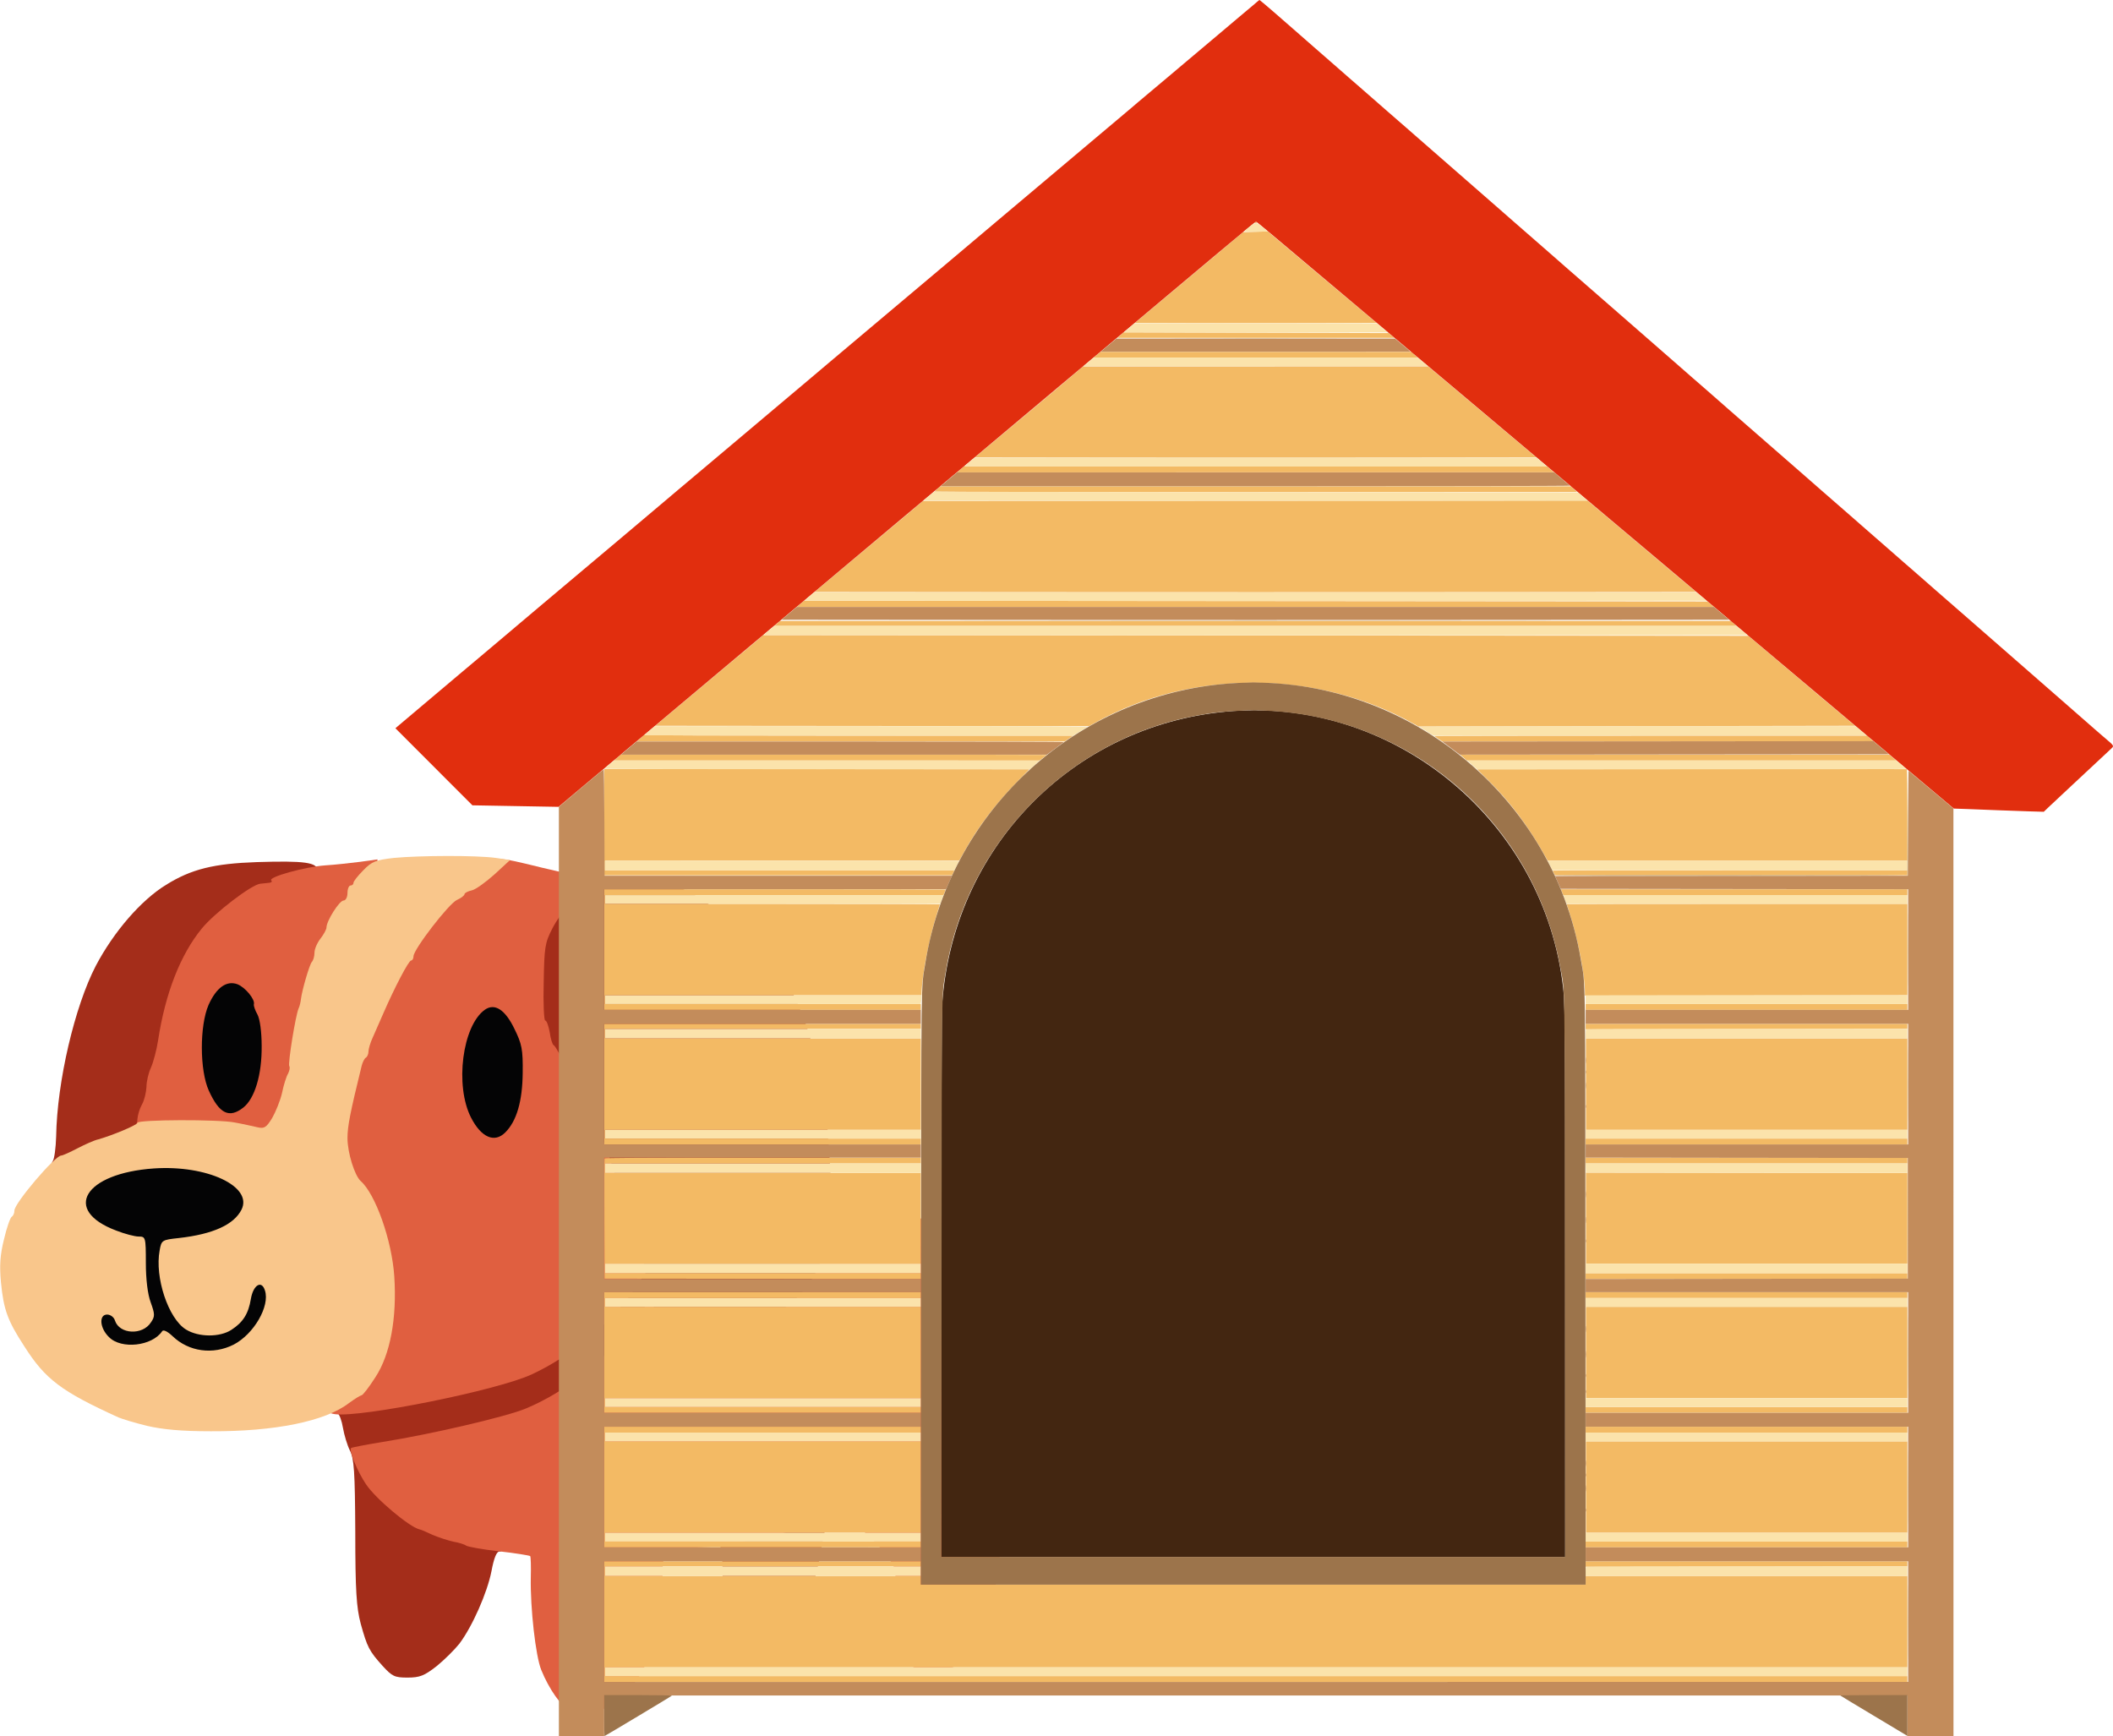 <svg
  xmlns="http://www.w3.org/2000/svg"
  viewBox="0 0 486.629 399.827">
  <g transform="matrix(0.691,0,0,0.691,67.887,260.466)">
    <g fill="#040405" transform="matrix(0.1,0,0,0.1,-99.434,-95.806)">
      <g>
        <path
          d="m 596,1700 c -28,-14 -44,-17 -57,-10 -10,6 -52,10 -94,10 -67,0 -79,-3 -100,-25 -21,-20 -25,-34 -25,-80 v -55 h 48 c 42,0 50,3 60,25 21,45 68,23 51,-23 -6,-14 -11,-66 -12,-114 -2,-84 -3,-88 -24,-88 -35,0 -123,-36 -149,-61 -20,-19 -24,-32 -24,-81 0,-50 4,-62 26,-83 42,-39 109,-57 234,-62 225,-10 345,50 327,163 -11,69 -72,108 -194,125 -43,6 -80,13 -83,16 -3,2 -4,27 -3,54 2,72 47,158 95,184 37,20 38,20 73,1 43,-23 64,-55 73,-109 7,-42 8,-42 54,-45 44,-3 48,-1 54,23 21,84 -24,189 -101,232 -54,31 -173,32 -229,3 z"/>
        <path
          d="m 1589,997 c -55,-42 -83,-198 -60,-331 18,-103 58,-155 118,-156 54,0 81,19 111,79 25,52 27,65 27,176 -1,125 -16,185 -59,228 -21,20 -112,23 -137,4 z"/>
        <path
          d="m 718,916 c -10,-7 -28,-35 -40,-62 -20,-43 -23,-65 -22,-174 0,-140 18,-203 68,-235 32,-21 107,-16 136,10 33,30 55,121 55,230 0,115 -21,193 -62,225 -30,23 -108,27 -135,6 z"/>
      </g>
    </g>
    <g fill="#a42d1a" transform="matrix(0.1,0,0,0.1,-99.434,-95.806)">
      <g>
        <path
          d="m 1287,2741 c -45,-50 -51,-62 -73,-141 -14,-53 -18,-109 -18,-305 -1,-202 -4,-245 -18,-272 -9,-18 -19,-52 -23,-75 -4,-24 -12,-46 -18,-49 -17,-11 3,-29 33,-29 93,0 499,-91 585,-131 125,-58 266,-174 336,-276 l 29,-42 -25,-52 c -14,-29 -25,-61 -25,-71 0,-87 -99,-360 -144,-397 -9,-8 -16,-20 -16,-27 0,-17 -72,-168 -83,-172 -4,-2 -10,-21 -13,-43 -4,-21 -11,-39 -16,-39 -6,0 -9,-59 -6,-157 4,-147 6,-161 31,-208 14,-27 52,-72 82,-99 52,-44 59,-48 82,-37 17,8 54,9 112,5 109,-8 172,9 267,73 38,25 71,49 74,52 3,4 28,25 55,46 28,22 52,43 53,48 2,4 19,26 39,49 93,112 165,333 183,560 5,73 10,139 10,146 0,6 7,12 15,12 12,0 15,17 15,89 0,221 -62,342 -216,417 -52,26 -72,29 -168,32 -116,4 -180,-8 -221,-40 l -24,-18 -44,57 c -87,113 -215,213 -342,266 -59,24 -313,85 -450,107 -104,17 -115,19 -115,30 0,19 63,101 103,134 56,46 171,105 219,112 21,4 41,11 44,15 3,5 18,9 34,9 15,0 35,3 44,6 20,8 21,34 2,34 -9,0 -18,22 -26,65 -14,72 -64,185 -107,242 -16,20 -50,54 -76,75 -41,32 -56,38 -97,38 -43,0 -51,-4 -83,-39 z"/>
        <path
          d="m 2478,2604 c -45,-24 -58,-62 -58,-168 0,-64 -4,-96 -12,-98 -6,-2 -9,-11 -6,-20 4,-10 26,-18 62,-22 31,-4 56,-12 56,-17 0,-5 18,-9 39,-9 22,0 68,-9 103,-20 62,-19 128,-26 128,-14 0,4 -6,12 -13,18 -8,6 -19,45 -26,86 -26,161 -60,228 -135,264 -42,20 -102,20 -138,0 z"/>
        <path
          d="m 188,1058 c 5,-7 10,-44 11,-81 3,-184 62,-434 132,-569 60,-114 151,-219 234,-270 85,-53 160,-71 303,-76 159,-5 202,1 202,28 0,14 -14,23 -56,35 -31,9 -63,23 -71,31 -8,8 -23,14 -34,14 -32,0 -150,87 -195,144 -71,87 -121,215 -145,371 -5,33 -16,74 -24,92 -8,17 -15,46 -15,65 -1,18 -7,44 -15,58 -8,14 -14,35 -15,46 0,17 -12,26 -52,42 -29,11 -64,24 -78,28 -14,3 -45,17 -70,30 -48,26 -131,34 -112,12 z"/>
      </g>
    </g>
    <g fill="#e05f40" transform="matrix(0.1,0,0,0.1,-99.434,-95.806)">
      <g>
        <path
          d="m 1910,2888 c -27,-11 -68,-69 -94,-133 -19,-46 -37,-208 -35,-308 1,-37 0,-69 -2,-72 -3,-2 -50,-10 -105,-16 -54,-6 -103,-15 -109,-19 -5,-4 -24,-10 -42,-13 -18,-4 -49,-14 -70,-23 -21,-10 -40,-18 -43,-18 -34,-8 -146,-102 -178,-150 -28,-41 -58,-113 -50,-121 1,-2 48,-11 103,-20 164,-26 416,-85 480,-112 134,-56 264,-160 356,-285 l 51,-68 38,30 c 59,47 117,63 213,59 66,-3 94,-10 141,-33 150,-74 216,-196 216,-403 v -75 l 28,7 c 47,11 265,123 302,155 19,17 52,47 72,67 l 36,36 52,-17 c 29,-9 81,-32 116,-50 l 64,-34 v 45 c 0,60 -49,163 -96,201 l -36,30 17,63 c 66,258 24,940 -68,1076 -42,63 -157,93 -214,56 -40,-27 -53,-71 -53,-186 0,-58 -3,-119 -6,-136 -7,-33 -70,-105 -137,-155 l -37,-28 -98,32 c -53,18 -114,33 -134,33 -21,0 -38,3 -38,7 0,5 -24,11 -52,15 -29,4 -56,9 -61,12 -4,2 -46,7 -94,9 -122,7 -123,8 -123,107 0,122 -15,199 -50,271 -33,67 -43,79 -104,134 -41,37 -110,50 -156,30 z"/>
        <path
          d="m 1128,1902 c -40,-5 -35,-32 13,-64 21,-16 43,-28 47,-29 4,0 24,-27 45,-60 71,-110 83,-294 30,-444 -25,-70 -57,-131 -79,-150 -25,-22 -44,-97 -44,-173 0,-66 8,-112 47,-270 3,-12 9,-25 14,-28 5,-3 9,-12 9,-21 0,-8 6,-29 14,-46 8,-18 24,-54 36,-82 37,-85 84,-175 92,-175 4,0 8,-6 8,-14 0,-23 118,-176 145,-188 14,-6 25,-15 25,-19 0,-4 11,-10 25,-13 13,-3 41,-22 62,-41 47,-43 44,-43 203,-4 25,6 73,17 108,24 35,7 66,15 68,18 6,5 -59,68 -97,95 -10,7 -31,36 -46,65 -25,48 -27,63 -29,180 -2,70 1,127 5,127 5,0 11,18 15,39 3,22 9,41 13,43 11,4 83,155 83,172 0,7 7,19 16,27 46,38 135,287 148,414 1,5 15,38 33,74 l 32,64 -38,56 c -78,115 -214,229 -346,290 -112,53 -569,145 -657,133 z m 568,-939 c 38,-38 57,-104 58,-198 1,-79 -3,-97 -27,-146 -31,-65 -66,-88 -99,-65 -75,53 -101,253 -46,360 34,66 78,85 114,49 z"/>
        <path
          d="m 810,967 c -16,-7 -84,-11 -193,-11 -92,1 -167,-3 -167,-7 0,-5 5,-9 10,-9 6,0 10,-10 10,-22 1,-13 7,-34 15,-48 8,-14 14,-40 15,-58 0,-19 7,-48 15,-65 8,-18 19,-59 24,-92 24,-156 74,-284 145,-371 41,-51 167,-148 196,-150 8,-1 21,-2 29,-3 8,-1 11,-4 7,-8 -11,-11 111,-45 179,-50 33,-2 86,-8 118,-12 l 57,-8 v 28 c 0,17 -9,35 -25,47 -14,11 -25,25 -25,31 0,6 -4,11 -10,11 -5,0 -10,11 -10,25 0,14 -6,25 -13,25 -14,0 -57,68 -57,90 0,6 -9,23 -20,37 -11,14 -20,35 -20,47 0,12 -4,26 -8,32 -12,13 -32,86 -32,116 0,13 -4,28 -9,34 -11,12 -31,118 -31,166 0,21 -4,46 -9,56 -5,9 -14,38 -19,63 -6,26 -21,63 -33,83 -19,33 -24,36 -67,35 -26,0 -58,-6 -72,-12 z m 13,-87 c 38,-30 62,-110 61,-205 0,-48 -6,-90 -14,-105 -8,-14 -13,-29 -12,-34 5,-16 -29,-57 -55,-67 -36,-13 -70,11 -96,69 -30,69 -30,218 1,286 35,77 68,93 115,56 z"/>
      </g>
    </g>
    <g fill="#f9c68b" transform="matrix(0.1,0,0,0.1,-99.434,-95.806)">
      <g>
        <path
          d="m 502,1941 c -41,-10 -83,-23 -95,-28 C 216,1826 163,1786 93,1676 37,1590 24,1554 15,1462 c -5,-54 -3,-90 10,-142 9,-39 21,-73 26,-76 5,-3 9,-12 9,-21 0,-24 135,-183 156,-183 5,0 29,-11 54,-24 25,-13 56,-27 70,-30 46,-13 130,-48 130,-55 0,-11 273,-12 325,-1 28,5 62,13 76,16 22,5 29,0 48,-31 12,-21 27,-58 33,-84 5,-25 14,-54 20,-64 5,-10 7,-21 4,-25 -5,-9 21,-169 31,-192 4,-8 7,-23 8,-32 4,-31 28,-113 36,-123 5,-5 9,-19 9,-31 0,-12 9,-33 20,-47 11,-14 20,-31 20,-37 0,-22 43,-90 57,-90 7,0 13,-11 13,-25 0,-14 5,-25 10,-25 6,0 10,-4 10,-9 0,-5 15,-24 33,-42 28,-29 41,-34 102,-41 86,-8 273,-9 339,0 l 48,7 -51,47 c -29,26 -63,51 -76,54 -14,3 -25,9 -25,13 0,4 -11,13 -25,19 -27,12 -145,165 -145,188 0,8 -4,14 -8,14 -8,0 -55,90 -92,175 -12,28 -28,64 -36,82 -8,17 -14,38 -14,46 0,9 -4,18 -9,21 -5,3 -11,16 -14,28 -38,155 -47,200 -47,240 0,49 24,125 44,143 49,43 104,197 112,318 9,138 -13,260 -63,336 -21,33 -42,60 -46,60 -5,1 -23,12 -42,26 -79,61 -248,95 -460,94 -99,0 -161,-6 -213,-18 z m 289,-271 c 67,-35 121,-128 104,-180 -11,-36 -39,-19 -47,28 -8,49 -26,78 -65,103 -38,25 -109,25 -151,-1 -59,-36 -105,-174 -88,-264 6,-34 8,-35 64,-41 115,-13 184,-45 209,-95 38,-77 -115,-149 -292,-137 -232,16 -307,139 -126,207 28,11 62,20 75,20 23,0 24,2 24,88 0,54 6,104 16,131 14,39 15,47 1,67 -28,44 -105,40 -120,-6 -3,-11 -15,-20 -26,-20 -28,0 -25,45 6,75 41,42 144,30 177,-19 4,-7 18,0 35,16 54,52 135,63 204,28 z"/>
      </g>
    </g>
  </g>
  <g transform="translate(88.964,-2.194)">
    <path
      d="m 193.432,166.082 c -35.675,3.331 -63.013,31.578 -65.426,67.602 -0.108,1.619 -0.17,24.898 -0.172,64.8 l -0.002,62.274 h 71.831 71.832 l -0.002,-63.116 c -0.002,-64.797 0,-64.661 -0.686,-69.684 -5.152,-37.779 -39.687,-65.395 -77.375,-61.876"
      stroke="none"
      fill="#432611"
      fill-rule="evenodd"/>
    <path
      d="m 200,53.389 c -0.057,0.093 0.056,0.169 0.253,0.169 0.196,0 0.31,-0.076 0.252,-0.169 -0.057,-0.092 -0.171,-0.168 -0.252,-0.168 -0.082,0 -0.196,0.076 -0.253,0.168 m 0.168,2.19 -2.863,0.084 -1.263,1.073 c -0.695,0.59 -2.551,2.153 -4.126,3.473 -1.575,1.321 -3.934,3.301 -5.243,4.401 -1.308,1.1 -5.047,4.236 -8.309,6.969 l -5.931,4.968 13.91,0.043 c 7.65,0.024 20.167,0.024 27.814,0 l 13.904,-0.043 -3.251,-2.72 c -1.789,-1.496 -4.351,-3.646 -5.694,-4.779 -4.995,-4.212 -11.066,-9.316 -13.909,-11.692 -0.548,-0.458 -1.262,-1.064 -1.586,-1.347 l -0.589,-0.514 -2.864,0.084 M 169.089,79.368 168.378,80 h 31.891 31.892 l -0.664,-0.547 -0.664,-0.548 -30.516,-0.084 -30.516,-0.084 -0.712,0.631 m -5.384,4.512 -0.758,0.666 37.285,10e-4 h 37.285 l -0.737,-0.666 -0.738,-0.667 h -35.789 -35.79 l -0.758,0.666 m -4.042,3.387 c -0.417,0.377 -2.531,2.174 -4.699,3.993 -2.167,1.82 -5.692,4.778 -7.831,6.574 -2.14,1.796 -5.626,4.714 -7.747,6.484 l -3.856,3.219 32.361,0.042 c 17.799,0.024 46.898,0.024 64.665,0 l 32.304,-0.042 -2.03,-1.702 c -6.167,-5.172 -10.79,-9.06 -15.909,-13.381 -2.354,-1.987 -4.891,-4.123 -5.638,-4.749 l -1.359,-1.137 -39.751,0.007 -39.752,0.007 -0.758,0.685 m -27.388,23.007 -0.813,0.715 68.711,-0.007 68.711,-0.007 -0.758,-0.666 -0.758,-0.665 -67.139,-0.043 -67.14,-0.043 -0.814,0.716 m -5.328,4.469 c -0.347,0.298 -0.631,0.598 -0.631,0.668 0,0.069 33.29,0.123 73.979,0.119 l 73.979,-0.007 -0.738,-0.667 -0.737,-0.667 -72.61,0.007 -72.61,0.006 -0.632,0.541 m 73.159,2.773 -76.526,0.042 -1.621,1.398 c -0.892,0.77 -2.532,2.155 -3.643,3.079 -1.112,0.924 -3.191,2.663 -4.62,3.864 -6.549,5.505 -9.567,8.036 -12.217,10.245 l -2.858,2.382 50.83,0.043 c 27.956,0.023 73.642,0.023 101.524,0 l 50.694,-0.043 -4.434,-3.705 c -2.439,-2.038 -5.457,-4.58 -6.708,-5.648 -1.251,-1.069 -3.866,-3.277 -5.811,-4.908 -1.945,-1.63 -4.56,-3.825 -5.811,-4.878 l -2.273,-1.913 -76.526,0.042 m -104.723,23.744 -0.815,0.712 105.589,0.003 105.588,0.004 -0.738,-0.632 -0.738,-0.631 -104.036,-0.084 -104.036,-0.085 -0.814,0.713 m -5.362,4.512 -0.674,0.581 110.807,0.002 110.807,0.003 -0.659,-0.583 -0.66,-0.582 -109.474,-0.001 H 90.695 l -0.674,0.58 m -4.565,3.851 c -0.732,0.638 -1.717,1.472 -2.19,1.853 -0.472,0.381 -1.799,1.485 -2.947,2.453 -2.895,2.441 -8.442,7.097 -15.46,12.976 l -2.915,2.442 49.953,0.043 49.954,0.042 1.559,-0.868 c 22.103,-12.307 51.03,-12.156 73.306,0.383 l 1.01,0.569 50.274,-0.084 50.274,-0.085 -2.011,-1.684 c -1.105,-0.926 -2.73,-2.29 -3.61,-3.031 -0.88,-0.741 -2.142,-1.803 -2.804,-2.358 -3.669,-3.079 -7.022,-5.906 -12.375,-10.436 l -3.79,-3.206 -113.449,-0.085 -113.45,-0.084 -1.329,1.16 m -26.845,22.509 -0.927,0.833 49.263,0.001 49.264,0.001 1.01,-0.672 1.011,-0.673 h -49.4 c -32.89,-0.001 -49.364,-0.057 -49.295,-0.169 0.179,-0.29 0.028,-0.179 -0.926,0.679 m 182.736,-0.451 c 0,0.034 0.416,0.337 0.924,0.674 l 0.924,0.613 49.645,-0.006 49.644,-0.007 -0.737,-0.667 -0.738,-0.667 h -49.831 c -27.407,0 -49.831,0.027 -49.831,0.06 m -188.126,4.993 -0.758,0.663 48.992,0.005 48.993,0.005 0.818,-0.624 c 0.45,-0.343 0.818,-0.646 0.818,-0.673 0,-0.028 -22.073,-0.048 -49.052,-0.045 l -49.053,0.005 -0.758,0.664 m 194.863,0 0.758,0.663 49.432,-0.002 49.431,-0.002 -0.758,-0.666 -0.758,-0.666 -49.431,0.004 -49.432,0.005 0.758,0.664 m -197.892,14.863 0.002,12.252 h 40.051 40.051 l 0.281,-0.589 0.281,-0.589 h -40.25 -40.25 v -1.095 -1.095 l 40.8,-0.004 40.8,-0.004 1.095,-1.975 c 3.174,-5.726 7.321,-11.199 12.377,-16.335 l 2.696,-2.739 -48.968,-0.04 -48.969,-0.04 0.003,12.253 m 250.449,-12.21 -49.421,0.042 2.348,2.319 c 5.314,5.249 9.358,10.641 13.45,17.933 l 0.449,0.8 h 41.424 41.425 v -10.516 c 0,-5.784 -0.057,-10.54 -0.127,-10.569 -0.069,-0.028 -22.366,-0.033 -49.548,-0.009 m -32.009,23.376 c 0,0.051 0.115,0.316 0.257,0.59 l 0.256,0.496 h 40.586 40.585 v -0.589 -0.589 h -40.842 c -22.463,0 -40.842,0.041 -40.842,0.092 m -218.441,18.181 0.003,13.895 h 36.461 36.461 v -0.674 -0.673 H 86.737 50.358 v -1.011 -1.01 h 36.463 36.463 v -0.342 c 0,-3.84 1.737,-12.866 3.55,-18.452 0.363,-1.12 0.661,-2.086 0.661,-2.148 0,-0.061 -17.356,-0.111 -38.569,-0.111 H 50.358 v -1.011 -1.01 h 38.987 38.987 l 0.255,-0.61 c 0.14,-0.336 0.255,-0.639 0.255,-0.674 0,-0.035 -17.697,-0.064 -39.327,-0.064 H 50.189 l 0.002,13.895 m 220.585,-13.221 0.265,0.674 h 39.637 39.638 v -0.674 -0.674 h -39.902 -39.903 l 0.265,0.674 m 1.056,2.748 c 0,0.028 0.228,0.728 0.507,1.553 1.949,5.766 3.703,14.636 3.703,18.724 v 0.807 l 37.137,-0.043 37.137,-0.043 v -10.526 -10.525 h -39.242 c -21.583,0 -39.242,0.024 -39.242,0.053 m 4.379,23.694 v 0.674 h 37.052 37.053 v -0.674 -0.673 h -37.053 -37.052 v 0.673 m -226.02,17.769 0.003,13.894 h 36.461 36.461 v -0.673 -0.674 H 86.737 50.358 v -1.01 -1.011 h 36.379 36.379 V 251.874 241.347 H 86.737 50.358 v -1.094 -1.095 h 36.379 36.379 v -0.59 -0.589 H 86.652 50.189 l 0.002,13.895 m 226.02,-13.263 v 0.631 l 37.052,-0.043 37.053,-0.043 v -0.588 -0.589 h -37.053 -37.052 v 0.632 m 0.063,13.263 0.009,10.526 h 37.016 37.017 V 251.874 241.347 H 313.29 276.265 l 0.009,10.527 m -0.063,13.221 v 0.673 h 37.052 37.053 v -0.673 -0.674 h -37.053 -37.052 v 0.674 m -225.944,3.916 c -0.045,0.115 -0.061,6.387 -0.037,13.936 l 0.044,13.727 36.421,0.042 36.421,0.043 v -0.674 -0.674 H 86.737 50.358 v -1.095 -1.095 h 36.379 36.379 V 282.779 272.337 H 86.737 50.358 v -1.095 -1.095 h 36.379 36.379 V 269.474 268.8 H 86.732 c -28.953,0 -36.401,0.043 -36.465,0.211 m 225.944,0.463 v 0.673 h 37.052 37.053 v -0.673 -0.674 h -37.053 -37.052 v 0.674 m 0.067,13.263 0.01,10.484 h 37.014 37.014 V 282.78 272.338 l -37.024,-0.043 -37.025,-0.042 0.011,10.484 m -0.067,13.347 v 0.674 h 37.052 37.053 v -0.674 -0.673 h -37.053 -37.052 v 0.673 m -226.02,17.6 0.003,13.895 h 36.461 36.461 v -0.674 -0.673 H 86.737 50.358 v -1.011 -1.01 h 36.379 36.379 V 313.684 303.158 H 86.737 50.358 v -1.011 -1.01 h 36.379 36.379 v -0.674 -0.674 H 86.652 50.189 l 0.002,13.895 m 226.02,-13.221 v 0.674 h 37.052 37.053 v -0.674 -0.674 h -37.053 -37.052 v 0.674 m 0.069,13.221 0.012,10.527 h 37.012 37.012 v -10.527 -10.526 h -37.024 -37.024 l 0.012,10.526 m -0.069,13.221 v 0.674 h 37.052 37.053 v -0.674 -0.673 h -37.053 -37.052 v 0.673 m -226.02,17.769 0.003,13.894 h 36.461 36.461 v -0.673 -0.674 H 86.737 50.358 v -1.01 -1.011 h 36.379 36.379 V 344.674 334.147 H 86.737 50.358 v -1.01 -1.011 h 36.379 36.379 v -0.673 -0.674 H 86.652 50.189 l 0.002,13.895 m 226.02,-13.221 v 0.673 h 37.052 37.053 v -0.673 -0.674 h -37.053 -37.052 v 0.674 m 0.067,13.221 0.012,10.526 h 37.013 37.013 v -10.526 -10.527 h -37.025 -37.025 l 0.012,10.527 m -0.067,13.221 v 0.673 h 37.052 37.053 v -0.673 -0.674 h -37.053 -37.052 v 0.674 M 50.189,375.663 v 13.895 h 150.064 150.063 v -0.674 -0.673 H 200.337 50.358 v -1.011 -1.011 h 149.979 149.979 v -10.526 -10.526 h -37.053 -37.052 v 1.01 1.011 h -76.548 -76.547 v -1.011 -1.01 H 86.737 50.358 v -1.095 -1.095 h 36.379 36.379 v -0.589 -0.59 H 86.653 50.189 v 13.895 M 276.211,362.4 v 0.632 l 37.052,-0.043 37.053,-0.043 v -0.589 -0.589 h -37.053 -37.052 v 0.632"
      stroke="none"
      fill="#f3ba64"
      fill-rule="evenodd"/>
    <path
      d="m 200.5,2.658 c -0.28,0.252 -0.877,0.761 -1.326,1.131 -0.448,0.371 -0.949,0.788 -1.111,0.927 -0.163,0.139 -1.154,0.972 -2.201,1.852 -1.048,0.88 -2.933,2.473 -4.189,3.54 -1.973,1.676 -7.884,6.656 -9.091,7.659 -0.224,0.186 -0.944,0.796 -1.6,1.355 -1.171,0.999 -7.196,6.065 -8.004,6.729 -0.226,0.186 -0.718,0.609 -1.094,0.939 -0.376,0.33 -1.897,1.614 -3.379,2.853 -2.503,2.092 -4.441,3.724 -4.9,4.125 -0.304,0.266 -1.577,1.339 -5.289,4.456 -1.899,1.595 -3.642,3.065 -3.874,3.266 -0.436,0.381 -7.713,6.512 -12.624,10.636 -3.617,3.038 -4.221,3.548 -6.488,5.474 -1.036,0.88 -2.967,2.509 -4.291,3.621 -2.598,2.181 -2.573,2.16 -3.895,3.284 -0.49,0.417 -2.155,1.819 -3.699,3.116 -1.544,1.297 -5.149,4.331 -8.01,6.742 -10.442,8.799 -12.789,10.776 -13.119,11.05 -0.185,0.155 -1.216,1.027 -2.291,1.939 -1.074,0.912 -3.035,2.568 -4.358,3.68 -1.322,1.111 -2.641,2.221 -2.93,2.466 -1.22,1.033 -8.788,7.412 -13.158,11.091 -2.594,2.184 -6.421,5.407 -8.505,7.163 -2.085,1.755 -3.941,3.318 -4.127,3.472 -0.185,0.154 -1.216,1.026 -2.29,1.939 -1.075,0.912 -3.036,2.568 -4.36,3.679 -1.323,1.112 -2.68,2.258 -3.015,2.548 -0.334,0.29 -2.132,1.806 -3.994,3.369 -1.861,1.562 -5.727,4.814 -8.589,7.226 -2.862,2.412 -7.137,6.01 -9.499,7.996 -2.362,1.985 -4.379,3.688 -4.481,3.783 -0.102,0.095 -1.044,0.893 -2.093,1.773 -2.38,1.997 -5.5,4.631 -6.058,5.113 -0.231,0.201 -1.065,0.903 -1.852,1.561 -0.788,0.658 -2.5,2.097 -3.806,3.198 -10.828,9.129 -13.829,11.662 -14.282,12.055 l -0.523,0.453 8.864,8.874 8.864,8.874 9.922,0.176 9.921,0.176 5.795,-4.872 c 6.051,-5.087 10.917,-9.174 14.908,-12.522 3.447,-2.891 73.917,-62.08 77.389,-65 1.621,-1.364 5.487,-4.611 8.59,-7.216 3.103,-2.606 10.985,-9.226 17.516,-14.712 6.53,-5.486 13.617,-11.436 15.747,-13.222 2.131,-1.785 7.625,-6.397 12.211,-10.248 4.585,-3.851 8.389,-7.002 8.454,-7.003 0.065,0 1.619,1.266 3.453,2.814 4.07,3.435 10.961,9.238 18.156,15.288 2.964,2.493 6.071,5.109 6.905,5.813 0.834,0.704 6.101,5.137 11.705,9.851 5.604,4.714 11.592,9.755 13.306,11.202 1.713,1.446 4.821,4.062 6.905,5.813 2.084,1.75 4.471,3.759 5.305,4.463 1.443,1.219 15.222,12.821 25.516,21.486 2.64,2.222 6.998,5.891 9.684,8.154 2.686,2.262 6.703,5.645 8.926,7.517 2.224,1.872 6.581,5.541 9.685,8.155 3.103,2.613 7.688,6.473 10.189,8.577 2.501,2.104 8.754,7.368 13.895,11.697 5.141,4.329 11.09,9.332 13.221,11.117 l 3.874,3.247 3.2,0.111 c 1.76,0.061 4.829,0.181 6.821,0.266 1.991,0.085 5.212,0.2 7.157,0.256 l 3.537,0.101 1.263,-1.206 c 1.403,-1.34 1.87,-1.776 5.389,-5.045 1.343,-1.247 2.639,-2.457 2.881,-2.688 0.242,-0.232 1.379,-1.293 2.527,-2.357 1.148,-1.065 2.536,-2.362 3.084,-2.883 1.17,-1.111 1.337,-0.756 -1.502,-3.187 -1.019,-0.872 -1.89,-1.627 -1.936,-1.677 -0.047,-0.05 -0.956,-0.846 -2.021,-1.77 -1.066,-0.924 -1.975,-1.72 -2.022,-1.769 -0.046,-0.048 -0.955,-0.845 -2.021,-1.77 -1.065,-0.925 -2.202,-1.919 -2.526,-2.208 -0.324,-0.29 -4.303,-3.768 -8.842,-7.73 -8.668,-7.566 -8.802,-7.682 -13.221,-11.55 -1.528,-1.338 -4.219,-3.681 -5.979,-5.207 -1.76,-1.526 -3.276,-2.857 -3.368,-2.957 -0.093,-0.101 -1.003,-0.895 -2.021,-1.766 -1.019,-0.87 -1.891,-1.626 -1.937,-1.679 -0.047,-0.053 -1.638,-1.448 -3.537,-3.099 -1.899,-1.651 -3.718,-3.239 -4.042,-3.528 -0.324,-0.29 -1.461,-1.284 -2.527,-2.209 -1.065,-0.925 -1.974,-1.723 -2.021,-1.773 -0.046,-0.051 -1.524,-1.339 -3.284,-2.863 -1.76,-1.524 -3.465,-3.01 -3.789,-3.302 -0.325,-0.291 -1.916,-1.687 -3.537,-3.101 -1.621,-1.413 -3.44,-3.002 -4.042,-3.529 -2.316,-2.028 -10.819,-9.445 -13.39,-11.679 -1.482,-1.288 -2.998,-2.619 -3.368,-2.958 -0.371,-0.34 -1.508,-1.334 -2.526,-2.211 -1.019,-0.876 -2.118,-1.83 -2.443,-2.12 -0.324,-0.29 -1.915,-1.684 -3.536,-3.098 -1.621,-1.413 -3.44,-3.004 -4.043,-3.533 -0.602,-0.53 -2.61,-2.285 -4.463,-3.9 -1.852,-1.615 -6.4,-5.582 -10.105,-8.816 -3.705,-3.233 -7.005,-6.11 -7.333,-6.393 -0.328,-0.284 -1.161,-1.017 -1.852,-1.629 -0.692,-0.613 -2.545,-2.234 -4.12,-3.603 -1.575,-1.369 -3.129,-2.724 -3.453,-3.012 -0.324,-0.288 -1.461,-1.281 -2.526,-2.206 -1.065,-0.925 -1.975,-1.722 -2.021,-1.771 -0.047,-0.048 -0.956,-0.845 -2.021,-1.77 -1.066,-0.925 -2.202,-1.919 -2.527,-2.209 -0.324,-0.29 -3.393,-2.971 -6.821,-5.959 -3.427,-2.987 -6.496,-5.668 -6.821,-5.957 -0.324,-0.289 -1.461,-1.283 -2.526,-2.209 -1.065,-0.926 -2.019,-1.76 -2.118,-1.853 -0.1,-0.093 -1.843,-1.609 -3.873,-3.369 -2.03,-1.76 -4.07,-3.545 -4.534,-3.967 -0.464,-0.422 -1.677,-1.482 -2.696,-2.354 -1.019,-0.872 -1.891,-1.63 -1.937,-1.683 -0.046,-0.053 -1.638,-1.448 -3.537,-3.099 -1.899,-1.651 -3.718,-3.239 -4.042,-3.529 -0.324,-0.289 -1.461,-1.284 -2.526,-2.21 -1.065,-0.926 -2.202,-1.921 -2.526,-2.211 -2.354,-2.102 -7.811,-6.799 -7.896,-6.795 -0.058,0.003 -0.334,0.212 -0.615,0.464"
      stroke="none"
      fill="#e12e0e"
      fill-rule="evenodd"/>
    <path
      d="m 198.668,54.531 -1.164,0.964 1.374,0.049 c 0.756,0.027 1.993,0.027 2.749,0 l 1.375,-0.049 -1.136,-0.969 c -1.457,-1.243 -1.692,-1.242 -3.198,0.005 m -27.548,23.153 -1.241,1.053 15.187,0.043 c 8.353,0.023 22.023,0.023 30.379,0 l 15.193,-0.043 -1.256,-1.05 -1.256,-1.049 -27.882,-0.003 -27.882,-0.003 -1.242,1.052 m -9.335,7.832 -1.153,0.968 19.811,0.043 c 10.895,0.024 28.72,0.024 39.609,0 l 19.8,-0.043 -1.177,-0.968 -1.177,-0.969 h -37.281 -37.28 l -1.152,0.969 m -27.433,23.044 c -0.622,0.517 -1.131,0.971 -1.131,1.011 0,0.039 30.169,0.071 67.041,0.071 h 67.041 l -1.171,-1.01 -1.171,-1.011 h -64.739 -64.738 l -1.132,0.939 m -9.416,7.903 -1.216,1.011 38.28,0.042 c 21.054,0.024 55.453,0.024 76.443,0 l 38.163,-0.042 -1.069,-0.927 -1.069,-0.926 -74.159,-0.084 -74.158,-0.084 -1.215,1.01 m -27.517,23.116 -1.135,0.968 51.998,0.043 c 28.599,0.023 75.351,0.023 103.894,0 l 51.895,-0.043 -1.167,-0.968 -1.167,-0.968 H 200.145 98.553 l -1.134,0.968 m -9.327,7.835 -1.256,1.049 56.722,0.043 c 31.197,0.023 82.192,0.023 113.321,0 l 56.6,-0.043 -1.273,-1.052 -1.273,-1.053 -110.793,0.003 -110.793,0.003 -1.255,1.05 m -27.469,23.07 -1.251,1.053 49.406,0.042 49.406,0.043 1.455,-0.871 c 0.801,-0.48 1.605,-0.972 1.788,-1.095 0.277,-0.187 -8.009,-0.224 -49.611,-0.224 H 61.873 l -1.25,1.052 m 177.28,-0.916 c 0.088,0.075 0.852,0.568 1.698,1.095 l 1.539,0.959 49.857,-0.043 49.856,-0.042 -1.235,-1.053 -1.235,-1.052 h -50.32 c -27.676,0 -50.248,0.061 -50.16,0.136 M 51.41,178.209 c -0.579,0.474 -1.052,0.928 -1.052,1.01 0,0.086 20.673,0.146 48.968,0.141 l 48.969,-0.007 1.091,-1.003 1.091,-1.003 H 101.469 52.462 l -1.052,0.862 m 198.639,0.149 1.138,1.01 h 49.396 c 27.168,0 49.396,-0.033 49.396,-0.073 0,-0.041 -0.497,-0.495 -1.104,-1.011 l -1.105,-0.937 h -49.43 -49.43 l 1.139,1.011 M 50.358,201.516 v 1.095 h 40.25 40.25 l 0.508,-1.006 c 0.279,-0.553 0.508,-1.046 0.508,-1.095 0,-0.049 -18.341,-0.089 -40.758,-0.089 H 50.358 v 1.095 m 217.638,0 0.539,1.095 h 40.891 40.89 v -1.095 -1.095 h -41.43 -41.43 l 0.54,1.095 m -217.638,7.831 v 1.011 h 38.619 38.619 l 0.364,-1.011 0.363,-1.01 H 89.341 50.358 v 1.01 m 220.861,-0.621 c 0.054,0.213 0.214,0.668 0.357,1.01 l 0.26,0.622 h 39.24 39.24 v -1.011 -1.01 h -39.597 -39.598 l 0.098,0.389 M 50.358,232.421 v 1.011 h 36.357 36.357 l 0.104,-0.632 c 0.058,-0.347 0.105,-0.802 0.106,-1.011 l 0.002,-0.378 H 86.821 50.358 v 1.01 m 225.853,0 v 1.011 h 37.052 37.053 v -1.011 -1.01 h -37.053 -37.052 v 1.01 m -225.853,7.832 v 1.094 h 36.379 36.379 v -1.094 -1.095 H 86.737 50.358 v 1.095 m 225.965,-0.983 c -0.062,0.062 -0.112,0.555 -0.112,1.095 v 0.982 h 37.052 37.053 v -1.094 -1.095 h -36.941 c -20.317,0 -36.99,0.05 -37.052,0.112 M 50.358,263.411 v 1.01 h 36.379 36.379 v -1.01 -1.011 H 86.737 50.358 v 1.011 m 225.853,0 v 1.01 h 37.052 37.053 v -1.01 -1.011 h -37.053 -37.052 v 1.011 m -225.853,7.831 v 1.095 h 36.379 36.379 v -1.095 -1.095 H 86.737 50.358 v 1.095 m 225.887,-0.042 0.05,1.053 37.01,0.042 37.011,0.043 v -1.096 -1.095 h -37.061 -37.061 l 0.051,1.053 M 50.358,294.316 v 1.095 h 36.379 36.379 v -1.095 -1.095 H 86.737 50.358 v 1.095 m 225.853,0 v 1.095 h 37.052 37.053 v -1.095 -1.095 h -37.053 -37.052 v 1.095 m -225.853,7.831 v 1.011 h 36.379 36.379 v -1.011 -1.01 H 86.737 50.358 v 1.01 m 225.853,0 v 1.011 h 37.052 37.053 v -1.011 -1.01 h -37.053 -37.052 v 1.01 M 50.358,325.221 v 1.011 h 36.379 36.379 v -1.011 -1.01 H 86.737 50.358 v 1.01 m 225.853,0 v 1.011 h 37.052 37.053 v -1.011 -1.01 h -37.053 -37.052 v 1.01 m -225.853,7.916 v 1.01 h 36.379 36.379 v -1.01 -1.011 H 86.737 50.358 v 1.011 m 225.853,0 v 1.01 h 37.052 37.053 v -1.01 -1.011 h -37.053 -37.052 v 1.011 M 50.358,356.211 v 1.01 h 36.379 36.379 v -1.01 -1.011 H 86.737 50.358 v 1.011 m 225.853,0 v 1.01 h 37.052 37.053 v -1.01 -1.011 h -37.053 -37.052 v 1.011 m -225.853,7.831 v 1.095 h 36.379 36.379 v -1.095 -1.095 H 86.737 50.358 v 1.095 m 225.965,-0.982 c -0.062,0.061 -0.112,0.554 -0.112,1.094 v 0.983 h 37.052 37.053 v -1.095 -1.095 h -36.941 c -20.317,0 -36.99,0.051 -37.052,0.113 M 50.358,387.2 v 1.011 H 200.337 350.316 V 387.2 386.189 H 200.337 50.358 v 1.011"
      stroke="none"
      fill="#fbe3ab"
      fill-rule="evenodd"/>
    <path
      d="m 166.334,81.684 -1.82,1.516 35.68,-0.007 35.68,-0.007 -0.674,-0.596 c -0.371,-0.328 -1.175,-1.007 -1.787,-1.509 l -1.114,-0.913 h -32.072 -32.072 l -1.821,1.516 m -36.792,30.905 -1.902,1.6 h 72.551 c 39.902,0 72.478,-0.063 72.39,-0.14 -0.088,-0.077 -0.932,-0.797 -1.876,-1.6 l -1.715,-1.46 h -68.773 -68.773 l -1.902,1.6 m -36.752,30.864 -1.758,1.473 54.624,0.043 c 30.043,0.023 79.146,0.023 109.116,0 l 54.492,-0.043 -1.748,-1.471 -1.748,-1.472 -105.61,-0.002 -105.61,-0.002 -1.758,1.474 m 105.911,15.998 c 0.583,0.033 1.492,0.033 2.021,0 0.529,-0.034 0.053,-0.061 -1.059,-0.06 -1.111,0 -1.544,0.027 -0.962,0.06 m 94.131,13.476 -49.652,0.042 2.033,1.516 2.032,1.516 49.414,-0.043 49.413,-0.042 -1.794,-1.516 -1.794,-1.516 -49.652,0.043 M 55.841,174.484 54.043,176 h 49.044 49.044 l 1.872,-1.379 c 1.029,-0.758 1.943,-1.44 2.031,-1.515 0.088,-0.076 -22.015,-0.138 -49.118,-0.138 H 57.639 l -1.798,1.516 M 44.842,183.697 39.747,188 v 107.01 107.011 h 5.221 5.221 v -4.674 -4.673 h 150.064 150.063 v 4.673 4.674 h 5.305 5.305 L 360.92,295.2 l -0.006,-106.821 -5.173,-4.338 -5.173,-4.337 -0.084,12.085 -0.084,12.085 -40.616,0.042 -40.617,0.043 0.653,1.473 0.653,1.473 40.005,0.043 40.006,0.042 v 13.895 13.894 h -37.137 -37.136 v 1.6 1.6 h 37.136 37.137 v 13.895 13.894 h -37.137 -37.136 v 1.516 1.515 l 37.094,0.043 37.095,0.042 v 13.895 13.895 l -37.095,0.042 -37.094,0.043 v 1.515 1.515 h 37.136 37.137 v 13.895 13.895 h -37.137 -37.136 v 1.6 1.6 h 37.136 37.137 v 13.895 13.894 h -37.137 -37.136 v 1.6 1.6 h 37.136 37.137 v 13.895 13.895 H 200.337 50.189 v -13.895 -13.895 h 36.464 36.463 v -1.6 -1.6 H 86.655 50.194 l -0.003,-13.894 -0.002,-13.895 h 36.463 36.464 v -1.6 -1.6 H 86.653 50.189 v -13.895 -13.895 h 36.464 36.463 v -1.515 -1.516 H 86.653 50.189 V 282.779 268.8 h 36.464 36.463 v -1.516 -1.516 H 86.653 50.189 v -13.894 -13.895 h 36.464 36.463 v -1.6 -1.6 H 86.653 50.189 v -13.895 -13.895 l 39.369,-0.005 39.368,-0.006 0.679,-1.552 0.679,-1.552 H 90.279 50.274 L 50.23,191.621 c -0.023,-6.739 -0.099,-12.247 -0.168,-12.24 -0.069,0.007 -2.418,1.95 -5.22,4.316 M 276.264,246.4 c 0,0.602 0.031,0.848 0.068,0.547 0.038,-0.301 0.038,-0.793 0,-1.094 -0.037,-0.301 -0.068,-0.055 -0.068,0.547 m -0.014,2.695 c 0,0.324 0.034,0.457 0.077,0.294 0.042,-0.162 0.042,-0.427 0,-0.589 -0.043,-0.162 -0.077,-0.029 -0.077,0.295 m 0.016,3.116 c 10e-4,0.648 0.031,0.893 0.067,0.543 0.037,-0.349 0.036,-0.88 -0.001,-1.179 -0.037,-0.299 -0.067,-0.013 -0.066,0.636 m -0.016,4.8 c 0,0.324 0.034,0.456 0.077,0.294 0.042,-0.162 0.042,-0.427 0,-0.589 -0.043,-0.162 -0.077,-0.03 -0.077,0.295 m 0.016,20.294 c 10e-4,0.649 0.031,0.893 0.067,0.544 0.037,-0.35 0.036,-0.88 -0.001,-1.179 -0.037,-0.299 -0.067,-0.013 -0.066,0.635 m 0,5.895 c 10e-4,0.648 0.031,0.893 0.067,0.544 0.037,-0.35 0.036,-0.88 -0.001,-1.179 -0.037,-0.299 -0.067,-0.013 -0.066,0.635 m -0.016,4.8 c 0,0.324 0.034,0.457 0.077,0.295 0.042,-0.162 0.042,-0.428 0,-0.59 -0.043,-0.162 -0.077,-0.029 -0.077,0.295 m 0.016,20.295 c 10e-4,0.648 0.031,0.893 0.067,0.543 0.037,-0.349 0.036,-0.88 -0.001,-1.179 -0.037,-0.299 -0.067,-0.013 -0.066,0.636 m 10e-4,5.81 c 0,0.695 0.03,0.979 0.066,0.632 0.037,-0.348 0.037,-0.916 0,-1.263 -0.036,-0.348 -0.066,-0.063 -0.066,0.631 m -0.017,4.884 c 0,0.325 0.034,0.457 0.077,0.295 0.042,-0.162 0.042,-0.427 0,-0.589 -0.043,-0.162 -0.077,-0.03 -0.077,0.294 m 0,3.706 c 0,0.324 0.034,0.457 0.077,0.294 0.042,-0.162 0.042,-0.427 0,-0.589 -0.043,-0.162 -0.077,-0.029 -0.077,0.295 m 0.014,16.505 c 0,0.602 0.031,0.848 0.068,0.547 0.038,-0.301 0.038,-0.793 0,-1.094 -0.037,-0.301 -0.068,-0.055 -0.068,0.547 m -0.014,2.695 c 0,0.324 0.034,0.457 0.077,0.294 0.042,-0.162 0.042,-0.427 0,-0.589 -0.043,-0.162 -0.077,-0.029 -0.077,0.295 m 0.016,3.116 c 10e-4,0.648 0.031,0.893 0.067,0.543 0.037,-0.349 0.036,-0.88 -0.001,-1.179 -0.037,-0.299 -0.067,-0.013 -0.066,0.636 m -0.016,4.968 c 0,0.324 0.034,0.457 0.077,0.295 0.042,-0.162 0.042,-0.428 0,-0.59 -0.043,-0.162 -0.077,-0.029 -0.077,0.295"
      stroke="none"
      fill="#c38c5b"
      fill-rule="evenodd"/>
    <path
      d="m 192.337,159.762 c -34.635,3.419 -62.693,29.857 -68.2,64.261 -0.997,6.227 -0.922,0.496 -0.977,75.051 l -0.051,68.084 h 76.554 76.553 l -0.048,-68.505 c -0.052,-75.708 0.044,-68.928 -1.063,-75.484 -6.646,-39.362 -43.14,-67.319 -82.768,-63.407 m 10.625,6.131 c 33.605,1.632 61.432,26.062 67.433,59.202 1.084,5.982 0.996,0.047 1.053,71.116 l 0.051,64.547 h -71.836 -71.837 l 0.054,-64.211 c 0.059,-69.398 0,-64.62 0.879,-70.083 4.84,-30.08 28.107,-53.976 57.898,-59.466 4.13,-0.761 5.941,-0.941 12.501,-1.242 0.278,-0.013 1.99,0.048 3.804,0.137 M 50.189,397.305 c 0,2.594 0.033,4.716 0.072,4.716 0.1,0 15.302,-9.109 15.499,-9.287 0.089,-0.081 -3.318,-0.145 -7.705,-0.145 h -7.866 v 4.716 m 284.677,-4.615 c 0.055,0.056 3.554,2.169 7.775,4.697 l 7.675,4.596 v -4.697 -4.697 h -7.776 c -4.276,0 -7.73,0.046 -7.674,0.101"
      stroke="none"
      fill="#9c744b"
      fill-rule="evenodd"/>
    <path
      d="m 199.116,165.849 c 0.347,0.036 0.916,0.036 1.263,0 0.347,-0.036 0.063,-0.066 -0.632,-0.066 -0.694,0 -0.979,0.03 -0.631,0.066"
      stroke="none"
      fill="#7f5b37"
      fill-rule="evenodd"/>
    <path
      d=""
      stroke="none"
      fill="#d44c2c"
      fill-rule="evenodd"/>
    <path
      d="m 184.211,80.126 c 8.823,0.024 23.261,0.024 32.084,0 8.823,-0.024 1.604,-0.044 -16.042,-0.044 -17.647,0 -24.866,0.02 -16.042,0.044 m -38.822,65.011 c 30.083,0.023 79.308,0.023 109.39,0 30.082,-0.024 5.469,-0.043 -54.695,-0.043 -60.164,0 -84.777,0.019 -54.695,0.043 m 204.968,46.485 -0.041,12.169 -40.658,-0.043 c -22.361,-0.023 -40.622,0.014 -40.579,0.084 0.146,0.237 81.237,0.153 81.328,-0.085 0.044,-0.115 0.06,-5.629 0.035,-12.252 l -0.044,-12.042 -0.041,12.169 M 70.274,203.916 c 11,0.024 29,0.024 40,0 11,-0.024 2,-0.044 -20,-0.044 -22,0 -31,0.02 -20,0.044 m 280.122,16.968 c 0,7.689 0.021,10.859 0.046,7.044 0.025,-3.814 0.025,-10.104 0,-13.979 -0.025,-3.874 -0.046,-0.753 -0.046,6.935 m 0,30.99 c 0,7.688 0.021,10.858 0.046,7.044 0.025,-3.814 0.025,-10.105 0,-13.979 -0.025,-3.874 -0.046,-0.754 -0.046,6.935 m 0,30.905 c 0,7.642 0.021,10.768 0.046,6.947 0.025,-3.821 0.025,-10.073 0,-13.894 -0.025,-3.821 -0.046,-0.695 -0.046,6.947 m 0,30.905 c 0,7.689 0.021,10.859 0.046,7.044 0.025,-3.814 0.025,-10.104 0,-13.979 -0.025,-3.874 -0.046,-0.753 -0.046,6.935 m 0,30.99 c 0,7.688 0.021,10.858 0.046,7.044 0.025,-3.814 0.025,-10.105 0,-13.979 -0.025,-3.874 -0.046,-0.754 -0.046,6.935 m 0,30.989 c 0,7.689 0.021,10.858 0.046,7.044 0.025,-3.814 0.025,-10.104 0,-13.979 -0.025,-3.874 -0.046,-0.753 -0.046,6.935"
      stroke="none"
      fill="#c4a474"
      fill-rule="evenodd"/>
  </g>
</svg>
